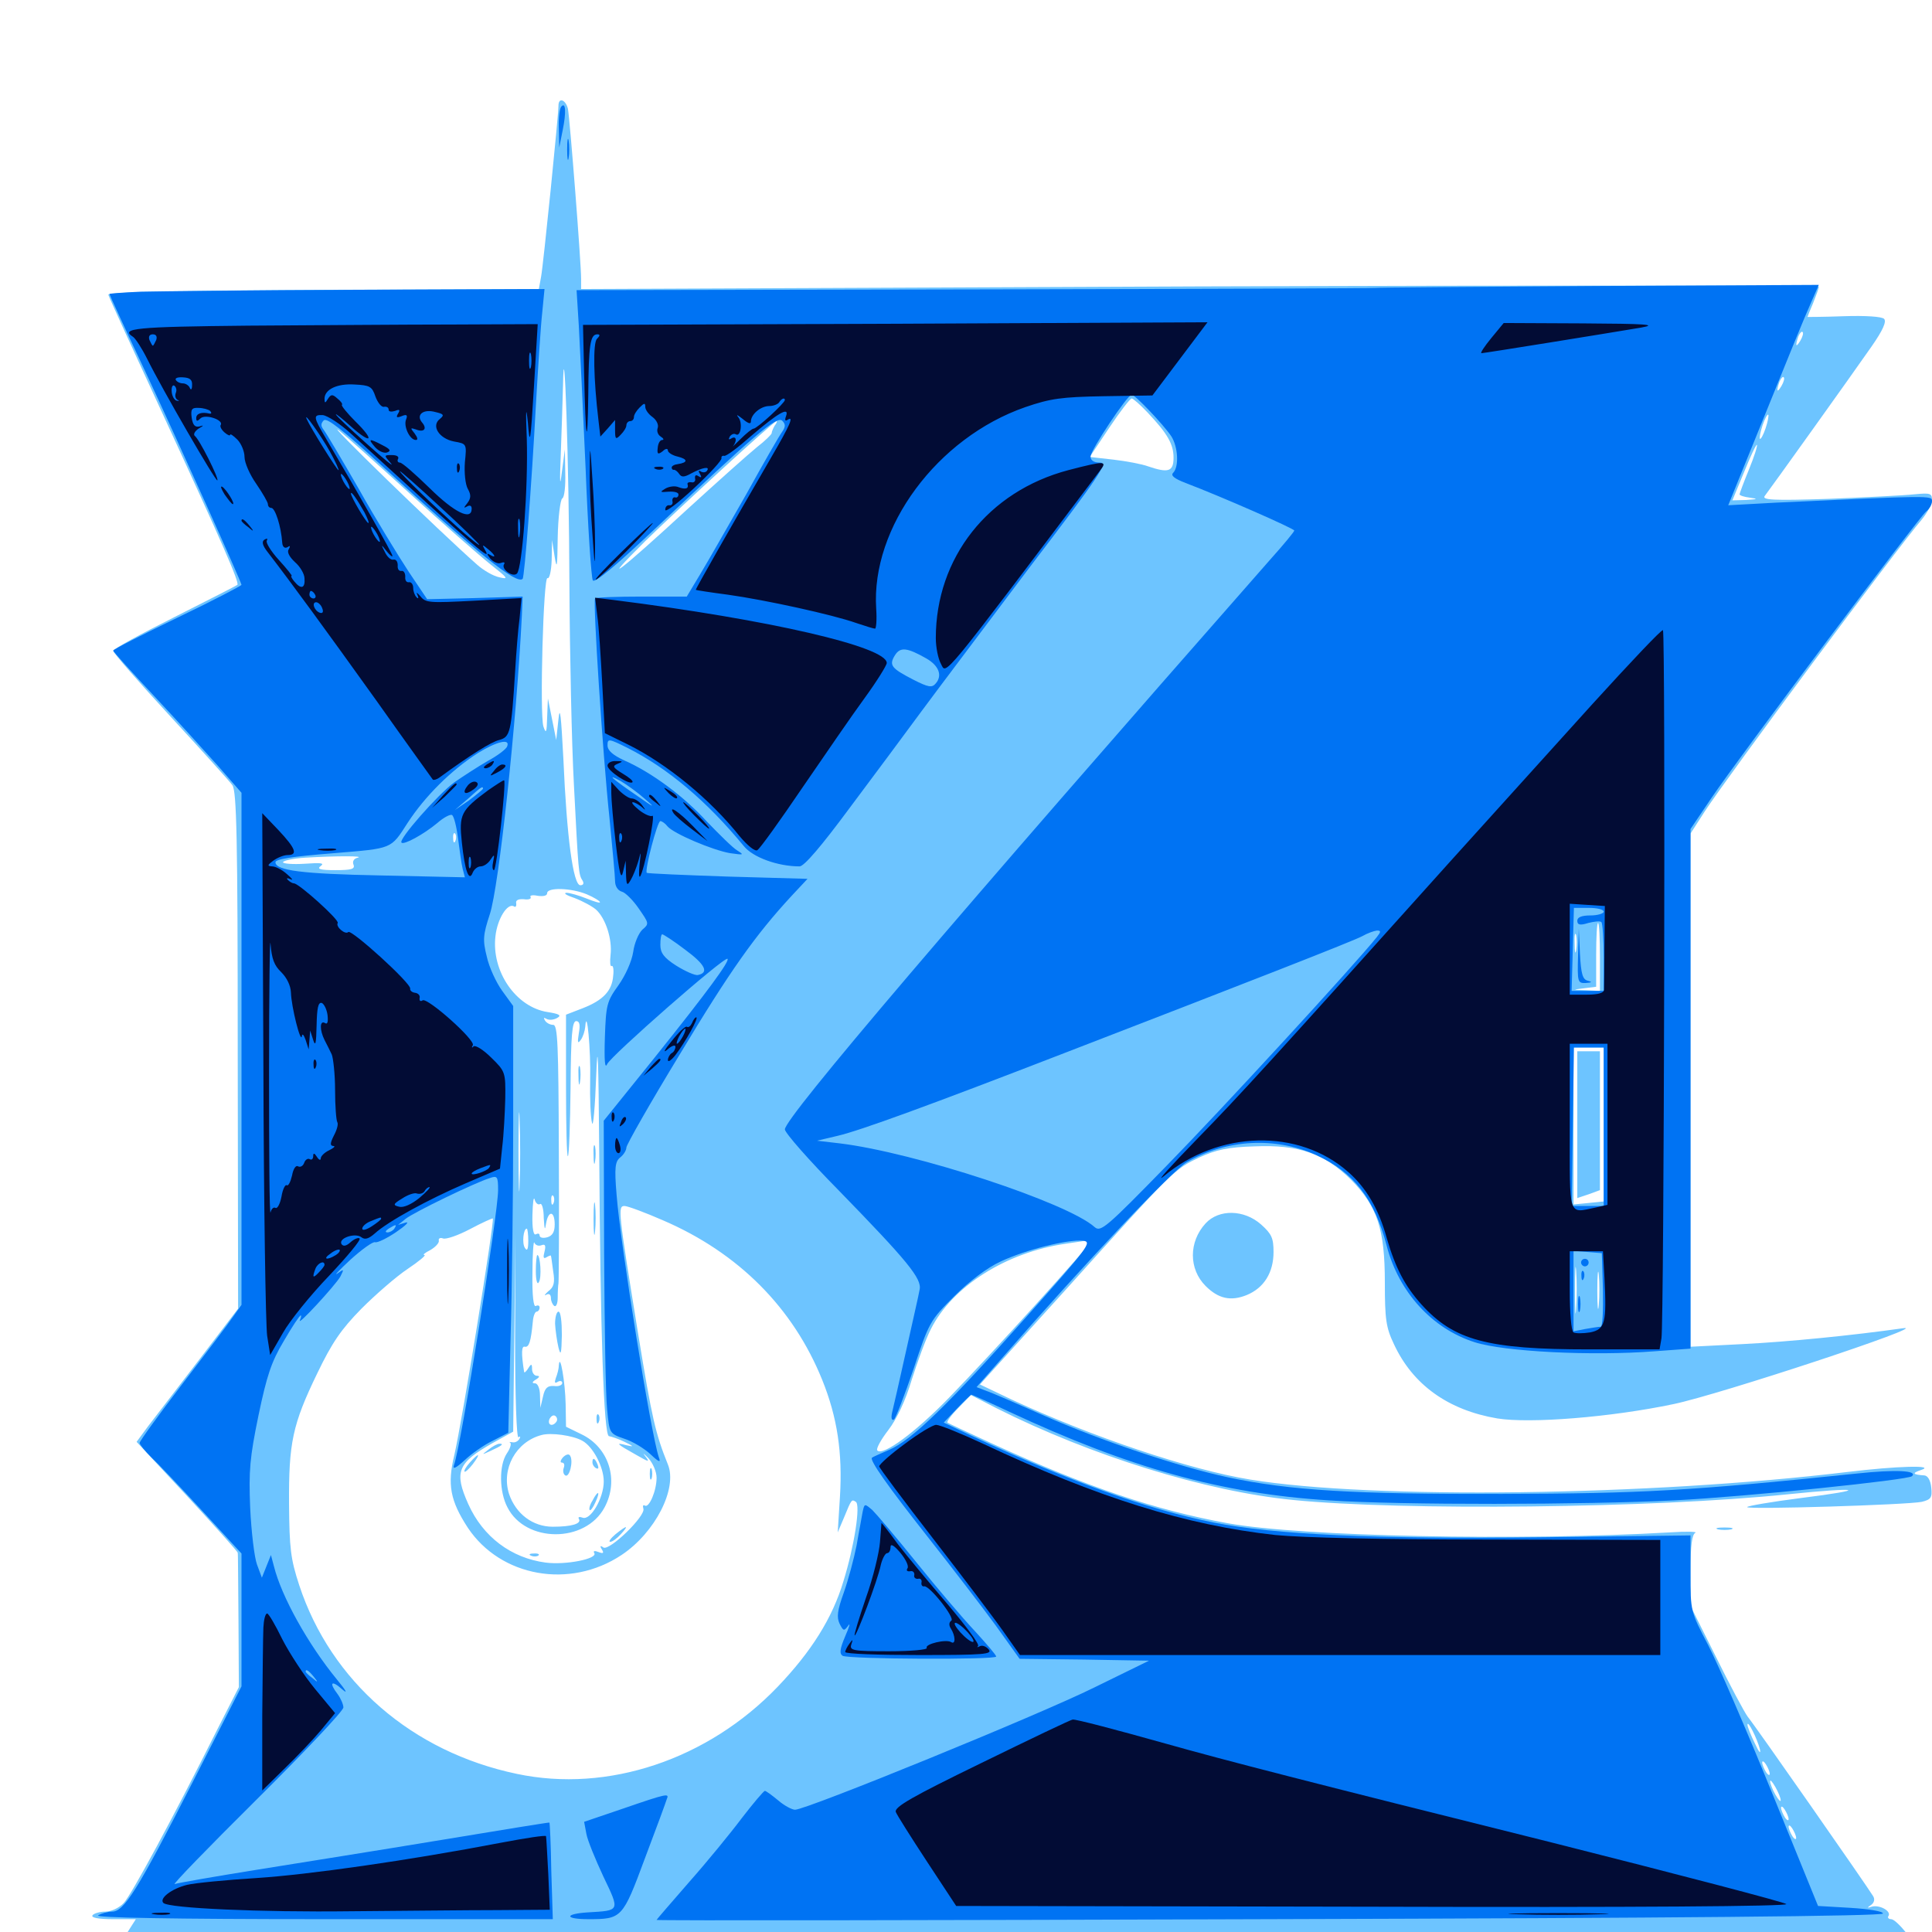 <svg xmlns="http://www.w3.org/2000/svg" viewBox="0 -1000 1000 1000">
	<path fill="#6dc4ff" d="M289.062 -945.312C289.062 -940.43 281.25 -863.086 280.078 -856.836L278.906 -850.391L167.188 -850C94.141 -849.609 55.859 -848.828 56.055 -847.461C56.25 -846.484 69.141 -818.359 84.57 -784.961C115.234 -718.555 124.023 -698.438 122.852 -697.266C122.461 -696.875 107.812 -689.453 90.43 -680.664C72.852 -671.875 58.594 -664.062 58.594 -663.086C58.594 -662.109 71.875 -646.875 88.086 -629.297C104.297 -611.719 118.75 -595.703 120.312 -593.555C122.461 -590.234 123.047 -566.797 123.047 -456.055L123.242 -322.656L103.125 -296.289C91.992 -281.836 80.273 -266.406 76.758 -261.914L70.703 -253.711L96.875 -225.586C111.328 -209.961 123.047 -196.875 123.047 -196.289C123.242 -195.703 123.242 -179.688 123.438 -160.938L123.633 -126.758L112.695 -105.273C89.844 -59.57 67.969 -19.141 64.062 -15.039C61.719 -12.5 57.617 -10.547 54.492 -10.547C51.562 -10.547 48.438 -9.57 47.852 -8.594C47.07 -7.422 50.977 -6.641 58.398 -6.641H70.312L64.453 2.539C61.133 7.617 58.594 12.695 58.594 14.062C58.594 16.992 136.133 18.945 224.023 18.359L286.914 17.773L287.891 23.438C288.477 26.562 289.062 31.445 289.062 34.57C289.062 37.695 290.039 40.234 291.016 40.234C292.188 40.234 292.969 36.914 292.969 32.812C292.969 28.906 293.555 23.828 294.141 21.68L295.117 17.578L640.82 17.383C902.734 16.992 987.305 16.406 989.453 14.648C991.016 13.477 992.188 11.328 992.188 9.961C992.188 6.445 981.836 -6.445 978.906 -6.641C977.539 -6.641 976.758 -7.422 977.539 -8.398C978.906 -10.938 972.656 -14.258 968.75 -13.086C966.406 -12.305 966.211 -12.5 968.555 -14.062C970.117 -15.234 970.508 -16.992 969.531 -18.555C966.211 -24.023 908.008 -107.422 904.688 -111.328C902.93 -113.672 895.508 -127.539 888.281 -142.188L875 -168.75V-187.109C875 -200 875.781 -205.859 877.539 -206.641C878.711 -207.227 872.852 -207.422 864.258 -206.836C786.914 -202.344 673.633 -204.688 635.742 -211.523C598.047 -218.359 562.695 -230.273 513.672 -252.734C501.367 -258.398 490.82 -263.281 490.43 -263.672C489.844 -264.062 492.383 -267.578 496.094 -271.289L502.539 -277.93L515.82 -271.094C564.844 -246.484 623.828 -228.125 669.141 -223.633C725.391 -217.969 855.664 -219.336 925.391 -226.562C963.672 -230.469 967.969 -229.102 932.031 -224.609C916.797 -222.656 904.297 -220.508 904.297 -219.922C904.297 -218.555 987.305 -221.094 994.727 -222.656C999.414 -223.828 1000.195 -224.805 999.609 -230.078C999.219 -233.789 997.852 -236.133 996.094 -236.328C990.039 -236.719 989.453 -237.5 994.141 -239.062C1002.734 -241.797 981.641 -241.211 956.055 -238.086C853.906 -225.781 710.352 -223.828 647.07 -234.18C615.82 -239.258 565.234 -256.25 523.633 -275.586L507.227 -283.398L551.953 -332.812C608.008 -395.117 607.812 -394.727 620.898 -400.977C629.492 -404.883 635.547 -406.25 649.414 -406.641C672.266 -407.617 685.547 -402.93 699.219 -389.453C712.891 -375.586 716.797 -363.867 716.797 -336.133C716.797 -317.188 717.383 -312.891 721.484 -304.297C731.25 -283.203 749.609 -270.117 775 -265.82C791.797 -263.086 833.789 -266.406 866.211 -273.242C889.844 -278.125 1000.391 -314.648 984.961 -312.5C958.789 -308.789 925.391 -305.469 901.953 -304.297L875 -302.93V-435.742V-568.555L882.422 -580.078C894.141 -598.047 981.641 -715.82 994.531 -730.859C997.461 -734.375 1000 -739.062 1000 -741.211C1000 -744.727 999.023 -744.922 990.82 -744.141C985.547 -743.555 965.625 -742.578 946.484 -741.797C917.383 -740.82 911.719 -741.211 913.477 -743.359C916.211 -746.875 958.008 -805.273 968.75 -820.703C974.609 -829.102 976.562 -833.594 975.195 -834.961C974.023 -836.133 965.625 -836.719 954.297 -836.328C943.945 -835.938 935.547 -835.938 935.547 -835.938C935.547 -836.133 936.914 -839.453 938.477 -843.164C940.039 -847.07 941.406 -850.781 941.406 -851.562C941.406 -852.344 797.266 -852.344 621.094 -851.758L300.781 -850.391V-855.664C300.781 -864.258 294.922 -938.867 293.945 -943.75C292.773 -948.438 289.062 -949.805 289.062 -945.312ZM931.836 -823.633C929.492 -819.727 929.102 -820.898 930.859 -825.977C931.641 -827.734 932.617 -828.711 933.008 -828.125C933.594 -827.734 933.008 -825.586 931.836 -823.633ZM294.727 -697.07C294.922 -661.719 295.898 -615.039 297.07 -593.555C299.414 -548.242 299.414 -547.461 301.562 -544.141C302.344 -542.773 301.953 -541.797 300.391 -541.797C296.68 -541.797 293.359 -566.602 291.602 -607.227C290.43 -629.492 289.844 -635.352 289.062 -627.734L287.891 -616.992L285.742 -627.734L283.594 -638.477L283.203 -628.711C283.008 -620.703 282.617 -619.922 281.25 -624.023C279.297 -630.664 281.25 -702.148 283.398 -700.781C284.375 -700.195 285.352 -704.492 285.547 -710.156L285.742 -720.508L287.109 -711.719C288.281 -704.688 288.477 -706.836 288.672 -721.875C288.867 -732.227 290.039 -741.406 291.016 -741.992C292.188 -742.578 292.773 -748.633 292.578 -755.273L292.383 -767.383L290.82 -755.664C289.844 -747.266 289.648 -749.805 290.234 -764.258C290.625 -775.391 291.211 -791.797 291.406 -800.391C291.992 -833.984 294.531 -760.938 294.727 -697.07ZM922.07 -800.195C919.727 -796.289 919.336 -797.461 921.094 -802.539C921.875 -804.297 922.852 -805.273 923.242 -804.688C923.828 -804.297 923.242 -802.148 922.07 -800.195ZM593.945 -786.523C604.297 -775.586 607.422 -770.117 607.422 -763.086C607.422 -755.859 604.688 -755.078 594.336 -758.594C591.211 -759.766 583.008 -761.328 576.172 -762.109L564.062 -763.477L574.219 -778.711C579.688 -786.914 584.961 -793.75 585.742 -793.75C586.523 -793.75 590.234 -790.43 593.945 -786.523ZM913.867 -778.32C912.695 -774.805 911.328 -772.461 910.938 -772.852C910.547 -773.242 911.133 -776.367 912.305 -779.883C913.477 -783.398 914.844 -785.742 915.234 -785.352C915.625 -784.961 915.039 -781.836 913.867 -778.32ZM400.977 -779.688C400.195 -778.32 399.414 -776.562 399.414 -775.781C399.414 -775.195 396.094 -771.875 391.797 -768.555C387.695 -765.234 371.484 -750.781 355.664 -736.328C320.703 -704.102 308.984 -695.117 333.984 -719.922C351.367 -736.914 400.586 -782.031 401.953 -782.031C402.344 -782.031 401.953 -780.859 400.977 -779.688ZM211.914 -744.727C229.102 -729.102 247.852 -712.695 253.711 -708.008C262.891 -700.781 263.477 -700 258.594 -701.172C255.469 -701.758 250.391 -704.688 247.07 -707.617C227.539 -724.805 165.43 -785.156 175.781 -776.953C178.516 -774.805 194.727 -760.352 211.914 -744.727ZM905.273 -757.031C902.539 -750.391 900.391 -744.531 900.391 -744.141C900.391 -743.555 902.734 -742.773 905.859 -742.383C910.156 -741.797 909.766 -741.602 903.906 -741.211L896.68 -741.016L902.734 -755.664C906.055 -763.867 908.984 -770.117 909.375 -769.727C909.766 -769.336 908.008 -763.672 905.273 -757.031ZM235.742 -564.844C235.156 -563.281 234.57 -563.867 234.57 -566.016C234.375 -568.164 234.961 -569.336 235.547 -568.555C236.133 -567.969 236.328 -566.211 235.742 -564.844ZM198.828 -558.008C200.586 -558.594 199.023 -558.984 195.312 -558.984C191.602 -558.984 190.039 -558.594 191.992 -558.008C193.75 -557.617 196.875 -557.617 198.828 -558.008ZM185.156 -556.055C183.203 -555.664 182.227 -554.102 183.008 -552.344C183.789 -550.195 181.836 -549.609 173.633 -549.609C165.625 -549.609 163.867 -550.195 166.016 -551.758C168.164 -553.32 166.016 -553.516 157.812 -552.93C151.562 -552.539 146.484 -552.93 146.484 -553.711C146.484 -554.492 151.562 -555.664 157.812 -556.055C174.414 -557.031 188.867 -557.031 185.156 -556.055ZM159.57 -550.391C160.352 -550.977 159.18 -551.562 157.031 -551.367C154.883 -551.367 154.297 -550.781 155.859 -550.195C157.227 -549.609 158.984 -549.805 159.57 -550.391ZM278.711 -542.578C279.492 -543.164 278.32 -543.75 276.172 -543.555C274.023 -543.555 273.438 -542.969 275 -542.383C276.367 -541.797 278.125 -541.992 278.711 -542.578ZM303.711 -537.109C307.422 -535.547 310.547 -533.594 310.547 -533.008C310.547 -532.422 307.422 -533.398 303.516 -534.961C299.609 -536.523 294.922 -537.891 293.164 -537.891C291.406 -537.695 293.359 -536.523 297.461 -535.156C301.562 -533.594 306.641 -530.859 308.594 -529.102C313.477 -524.609 316.992 -513.867 316.016 -505.664C315.625 -502.148 315.82 -499.414 316.602 -500C317.383 -500.391 317.773 -498.047 317.383 -494.922C316.797 -487.109 312.109 -482.227 301.562 -478.125L292.969 -474.805V-437.695C292.969 -417.188 293.359 -400.977 293.945 -401.562C294.531 -401.953 295.117 -417.969 295.312 -436.914C295.508 -463.867 296.094 -471.484 298.242 -471.484C300 -471.484 300.391 -469.531 299.609 -465.234C298.828 -460.352 299.023 -459.57 300.586 -461.719C301.758 -463.281 302.734 -466.406 302.93 -468.555C303.711 -479.297 305.859 -456.445 305.469 -441.211C305.273 -431.641 305.664 -421.484 306.445 -418.75C307.031 -416.016 308.008 -427.148 308.594 -443.164C309.375 -463.867 309.766 -452.539 310.156 -404.102C310.742 -310.547 312.5 -256.641 315.234 -256.641C316.406 -256.445 320.117 -255.273 323.242 -253.711C328.125 -251.367 328.32 -250.977 324.219 -251.953C318.359 -253.516 318.945 -252.734 329.102 -247.07C335.938 -243.164 336.523 -242.969 333.984 -246.289C332.422 -248.242 333.008 -247.852 335.547 -245.312C337.891 -242.773 339.844 -238.281 339.844 -235.156C339.844 -228.32 335.938 -219.336 333.789 -220.703C332.812 -221.289 332.617 -220.508 333.008 -219.141C334.375 -215.43 315.43 -197.07 312.305 -199.023C310.742 -200.195 310.352 -199.805 311.523 -198.047C312.695 -196.094 312.305 -195.703 309.766 -196.68C307.812 -197.461 306.836 -197.266 307.617 -196.094C309.375 -193.164 292.773 -189.844 282.422 -191.211C264.648 -193.555 250 -204.492 242.383 -221.484C234.961 -238.086 236.719 -242.773 255.078 -253.125L265.625 -258.984L266.211 -309.961L266.797 -361.133L266.602 -308.008C266.602 -276.953 267.383 -255.469 268.359 -256.055C269.336 -256.836 269.531 -256.25 268.75 -255.078C267.969 -253.906 266.406 -253.125 265.039 -253.516C263.672 -253.711 263.281 -253.711 264.062 -253.32C264.844 -252.734 264.062 -250.195 262.305 -247.656C258.203 -241.406 258.398 -227.734 262.695 -219.727C272.07 -201.367 302.93 -201.172 312.891 -219.727C320.508 -233.789 315.234 -250.781 300.977 -257.617L292.969 -261.523L292.773 -273.242C292.578 -284.375 289.844 -300.391 289.258 -293.359C289.258 -291.602 288.477 -288.672 287.695 -286.719C286.914 -284.375 287.109 -283.789 288.672 -284.766C290.039 -285.547 291.016 -285.156 291.016 -284.18C291.016 -283.008 289.062 -282.227 286.719 -282.617C283.398 -282.812 282.031 -281.641 281.055 -277.148L279.688 -271.289L279.492 -277.734C279.492 -281.25 278.32 -283.984 276.953 -283.984C275.195 -283.984 275.391 -284.766 277.344 -285.938C279.297 -287.109 279.492 -287.891 277.93 -287.891C276.562 -287.891 275.391 -289.453 275.391 -291.406C275.391 -294.141 275 -294.336 273.438 -291.797C272.461 -290.234 271.484 -289.258 271.289 -289.844C269.727 -299.609 269.922 -303.516 271.68 -302.93C273.828 -302.539 274.805 -305.664 275.781 -315.82C275.977 -318.75 276.953 -321.094 277.734 -321.094C278.516 -321.094 279.297 -322.07 279.297 -323.242C279.297 -324.219 278.516 -324.609 277.344 -324.023C276.172 -323.242 275.391 -329.297 275.586 -341.016C275.586 -350.977 276.172 -358.203 276.562 -356.836C277.148 -355.469 278.711 -354.883 280.273 -355.469C282.227 -356.25 282.617 -355.273 281.836 -352.148C281.055 -349.219 281.25 -348.242 282.812 -349.219C284.18 -350 285.156 -350.391 285.156 -350C285.352 -349.609 285.742 -346.094 286.328 -341.992C287.305 -336.133 286.719 -333.789 283.789 -331.641C281.836 -329.883 281.445 -329.102 282.812 -329.883C284.18 -330.664 285.156 -329.883 285.156 -328.125C285.156 -326.562 285.938 -324.805 286.914 -324.023C287.891 -323.438 288.672 -325.391 288.672 -328.32C288.672 -331.445 288.867 -334.766 289.062 -335.742C289.258 -336.914 289.453 -367.383 289.258 -403.711C289.062 -459.57 288.672 -469.531 286.328 -469.531C284.766 -469.531 282.812 -470.508 282.031 -471.875C281.25 -473.242 281.445 -473.438 282.812 -472.656C284.18 -471.875 286.523 -472.07 288.281 -473.047C290.82 -474.414 289.648 -475.195 283.398 -476.172C266.992 -478.711 254.297 -497.266 256.445 -515.43C257.422 -524.414 262.695 -532.812 266.016 -530.859C266.797 -530.273 267.383 -530.859 267.188 -532.422C266.797 -533.984 268.164 -534.766 271.094 -534.57C273.633 -534.18 275.195 -534.766 274.609 -535.742C274.023 -536.523 275.781 -536.914 278.32 -536.328C281.25 -535.938 283.203 -536.328 283.203 -537.695C283.203 -540.82 295.703 -540.43 303.711 -537.109ZM828.125 -504.688V-487.109L820.898 -487.5C813.672 -487.695 813.672 -487.695 819.922 -488.477L826.172 -489.258V-505.859C826.172 -514.844 826.562 -522.266 827.148 -522.266C827.734 -522.266 828.125 -514.453 828.125 -504.688ZM815.82 -508.203C815.43 -505.664 815.039 -507.227 815.039 -511.523C814.844 -515.82 815.234 -517.773 815.82 -516.016C816.211 -514.062 816.211 -510.547 815.82 -508.203ZM830.078 -417.969V-378.125L822.266 -377.344L814.453 -376.562V-417.188V-457.812H822.266H830.078ZM268.945 -386.914C268.75 -378.125 268.359 -385.938 268.359 -404.102C268.359 -422.461 268.75 -429.492 268.945 -420.117C269.336 -410.742 269.336 -395.703 268.945 -386.914ZM279.492 -376.758C280.469 -377.539 281.445 -374.219 281.445 -369.531C281.836 -363.672 282.031 -362.695 282.617 -366.602C283.789 -373.633 287.109 -373.438 287.109 -366.211C287.109 -362.305 285.938 -360.352 283.203 -359.57C281.055 -358.984 279.297 -359.375 279.297 -360.547C279.297 -361.523 278.516 -361.719 277.344 -361.133C276.172 -360.352 275.391 -364.062 275.586 -371.289C275.781 -377.539 276.172 -381.055 276.758 -379.102C277.148 -377.344 278.516 -376.172 279.492 -376.758ZM286.523 -377.344C285.938 -375.781 285.352 -376.367 285.352 -378.516C285.156 -380.664 285.742 -381.836 286.328 -381.055C286.914 -380.469 287.109 -378.711 286.523 -377.344ZM343.164 -368.359C382.227 -351.562 410.547 -323.047 425.586 -285.742C433.398 -266.406 436.133 -248.047 434.766 -225.391L433.594 -206.836L436.914 -214.648C440.82 -224.219 440.82 -224.023 442.969 -222.656C445.508 -221.094 442.188 -199.609 436.523 -181.445C430.859 -162.5 419.922 -145.117 402.539 -126.953C366.406 -89.258 314.648 -71.875 267.578 -81.836C213.281 -93.164 171.289 -129.688 154.883 -179.492C150.391 -193.164 149.805 -198.633 149.609 -221.484C149.414 -253.125 151.367 -262.695 164.258 -289.258C171.875 -305.078 176.562 -311.914 187.109 -322.656C194.336 -329.883 205.078 -339.258 210.938 -343.164C216.797 -347.07 220.703 -350.391 219.727 -350.391C218.555 -350.391 219.922 -351.562 222.656 -352.93C225.391 -354.492 227.344 -356.641 227.148 -357.812C226.758 -358.984 227.93 -359.57 229.297 -358.984C230.859 -358.398 237.109 -360.547 243.359 -363.867C249.609 -367.188 254.883 -369.531 255.078 -369.336C256.055 -368.164 239.062 -263.477 235.156 -246.875C231.445 -231.641 233.008 -223.242 242.188 -209.18C259.18 -183.789 294.922 -177.344 321.68 -195.117C339.062 -206.641 350.781 -229.492 345.703 -241.992C339.258 -258.008 337.5 -265.625 330.273 -309.766C319.922 -373.438 319.727 -375.781 323.242 -375.781C324.805 -375.781 333.789 -372.461 343.164 -368.359ZM273.438 -357.812C273.438 -353.32 272.852 -352.148 271.68 -354.102C270.117 -356.445 270.898 -364.062 272.656 -364.062C273.047 -364.062 273.438 -361.133 273.438 -357.812ZM564.453 -357.227C564.453 -355.664 513.477 -299.414 491.406 -276.758C473.633 -258.398 457.031 -246.289 454.102 -249.219C453.32 -250 455.859 -254.688 459.766 -259.766C464.258 -265.625 468.75 -275.195 471.875 -285.742C474.805 -294.922 479.102 -306.836 481.836 -312.109C492.969 -334.18 520.703 -351.758 551.562 -356.25C557.031 -357.031 562.109 -357.812 563.086 -358.008C563.867 -358.008 564.453 -357.812 564.453 -357.227ZM815.82 -322.656C815.43 -316.992 815.234 -321.094 815.234 -331.836C815.234 -342.578 815.43 -347.266 815.82 -342.188C816.211 -337.109 816.211 -328.32 815.82 -322.656ZM827.539 -324.609C827.148 -319.922 826.758 -323.242 826.758 -331.836C826.758 -340.43 827.148 -344.141 827.539 -340.234C827.93 -336.133 827.93 -329.102 827.539 -324.609ZM288.086 -264.258C286.133 -261.328 283.203 -262.305 284.375 -265.43C285.156 -266.992 286.328 -267.773 287.305 -267.188C288.281 -266.602 288.672 -265.234 288.086 -264.258ZM301.367 -254.297C306.836 -251.367 312.5 -240.82 312.5 -233.203C312.5 -224.609 305.664 -212.891 301.562 -214.453C300 -215.039 299.023 -214.844 299.609 -213.867C301.172 -211.328 295.898 -209.766 286.133 -209.766C275.781 -209.766 266.992 -216.406 263.477 -226.758C259.375 -239.648 266.992 -253.711 280.273 -257.227C285.156 -258.594 296.484 -257.031 301.367 -254.297ZM987.891 -231.836C989.648 -232.422 988.086 -232.812 984.375 -232.812C980.664 -232.812 979.102 -232.422 981.055 -231.836C982.812 -231.445 985.938 -231.445 987.891 -231.836ZM971.289 -229.883C972.461 -230.469 971.094 -230.859 967.773 -230.859C964.648 -230.859 963.477 -230.469 965.43 -229.883C967.188 -229.492 969.922 -229.492 971.289 -229.883ZM910.938 -94.531C911.523 -91.797 910.352 -93.164 908.398 -97.461C906.25 -101.758 904.492 -106.25 904.492 -107.227C904.492 -110.156 909.57 -100 910.938 -94.531ZM916.016 -81.836C916.016 -80.859 915.039 -81.25 914.062 -82.812C913.086 -84.375 912.109 -86.719 912.109 -87.695C912.109 -88.867 913.086 -88.281 914.062 -86.719C915.039 -85.156 916.016 -83.008 916.016 -81.836ZM921.68 -68.164C921.68 -67.188 920.508 -68.359 918.945 -71.094C917.383 -73.828 916.211 -76.953 916.211 -77.93C916.211 -79.102 917.383 -77.734 918.945 -75C920.508 -72.266 921.68 -69.336 921.68 -68.164ZM925.781 -58.398C925.781 -57.422 924.805 -57.812 923.828 -59.375C922.852 -60.938 921.875 -63.281 921.875 -64.258C921.875 -65.43 922.852 -64.844 923.828 -63.281C924.805 -61.719 925.781 -59.57 925.781 -58.398ZM929.688 -48.633C929.688 -47.656 928.711 -48.047 927.734 -49.609C926.758 -51.172 925.781 -53.516 925.781 -54.492C925.781 -55.664 926.758 -55.078 927.734 -53.516C928.711 -51.953 929.688 -49.805 929.688 -48.633ZM952.344 -12.891L959.961 -13.477L950.781 -14.453C945.703 -15.039 942.383 -14.648 943.164 -13.867C944.141 -12.891 948.242 -12.5 952.344 -12.891ZM343.75 -3.906C343.75 -5.469 340.039 -4.688 338.867 -2.734C338.281 -1.562 339.062 -1.367 340.625 -1.953C342.383 -2.539 343.75 -3.516 343.75 -3.906ZM299.414 -443.164C299.414 -438.867 299.805 -437.305 300.195 -439.844C300.586 -442.188 300.586 -445.703 300.195 -447.656C299.609 -449.414 299.219 -447.461 299.414 -443.164ZM307.227 -402.148C307.227 -397.852 307.617 -396.289 308.008 -398.828C308.398 -401.172 308.398 -404.688 308.008 -406.641C307.422 -408.398 307.031 -406.445 307.227 -402.148ZM307.227 -368.945C307.227 -361.523 307.617 -358.594 308.008 -362.695C308.398 -366.602 308.398 -372.852 308.008 -376.367C307.617 -379.688 307.227 -376.562 307.227 -368.945ZM277.344 -342.188C277.344 -337.109 278.125 -334.766 278.906 -336.328C280.469 -338.672 279.688 -350.391 278.125 -350.391C277.734 -350.391 277.344 -346.68 277.344 -342.188ZM287.305 -314.844C287.5 -311.328 288.281 -305.859 289.062 -302.539C290.234 -297.852 290.625 -299.219 290.82 -308.984C290.82 -315.82 290.234 -321.094 289.062 -321.094C288.086 -321.094 287.305 -318.164 287.305 -314.844ZM308.789 -265.234C308.789 -263.086 309.375 -262.5 309.961 -264.062C310.547 -265.43 310.352 -267.188 309.766 -267.773C309.18 -268.555 308.594 -267.383 308.789 -265.234ZM252.734 -249.609C249.219 -246.875 249.219 -246.875 253.906 -249.023C259.961 -251.758 260.938 -252.734 258.594 -252.734C257.422 -252.734 254.883 -251.367 252.734 -249.609ZM243.164 -242.969C241.211 -240.82 240.039 -238.672 240.43 -238.281C240.82 -237.891 242.773 -239.648 244.727 -242.188C249.023 -247.852 248.047 -248.438 243.164 -242.969ZM336.328 -237.109C336.328 -234.375 336.719 -233.398 337.305 -234.766C337.695 -235.938 337.695 -238.281 337.305 -239.648C336.719 -240.82 336.328 -239.844 336.328 -237.109ZM318.555 -205.859C316.016 -203.711 314.844 -201.953 315.82 -201.953C316.992 -201.953 319.336 -203.711 321.289 -205.859C325.781 -210.742 324.609 -210.742 318.555 -205.859ZM275 -194.727C273.438 -195.312 274.023 -195.898 276.172 -195.898C278.32 -196.094 279.492 -195.508 278.711 -194.922C278.125 -194.336 276.367 -194.141 275 -194.727ZM816.406 -417.969V-379.883L822.266 -381.836L828.125 -383.984V-419.922V-455.859H822.266H816.406ZM291.406 -245.703C290.039 -244.141 289.844 -242.969 290.82 -242.969C291.992 -242.969 292.383 -241.797 291.797 -240.234C291.211 -238.672 291.602 -236.914 292.578 -236.328C294.727 -234.961 296.875 -243.75 295.117 -246.484C294.531 -247.656 292.969 -247.266 291.406 -245.703ZM306.641 -243.164C306.641 -241.992 307.422 -240.625 308.594 -240.039C309.766 -239.453 309.961 -240.234 309.375 -241.797C308.008 -245.312 306.641 -245.898 306.641 -243.164ZM306.641 -223.242C305.273 -221.094 304.688 -218.75 305.273 -218.359C305.664 -217.969 307.031 -219.727 308.203 -222.461C310.938 -228.32 309.57 -228.906 306.641 -223.242ZM624.023 -366.797C615.234 -357.227 615.234 -343.164 624.023 -334.375C630.664 -327.734 637.109 -326.367 645.312 -329.688C654.297 -333.398 659.18 -341.406 659.18 -351.953C659.18 -359.18 658.203 -361.328 652.734 -366.211C643.945 -374.023 630.859 -374.219 624.023 -366.797ZM889.258 -208.398C887.305 -208.984 888.867 -209.375 892.578 -209.375C896.289 -209.375 897.852 -208.984 896.094 -208.398C894.141 -208.008 891.016 -208.008 889.258 -208.398Z"/>
	<path fill="#0073f3" d="M290.625 -944.922C289.648 -944.141 289.062 -939.062 289.258 -933.594L289.453 -923.633L291.211 -932.422C293.164 -941.992 292.773 -947.266 290.625 -944.922ZM293.555 -922.656C293.555 -917.773 293.945 -915.82 294.336 -918.359C294.727 -920.703 294.727 -924.609 294.336 -927.148C293.945 -929.492 293.555 -927.539 293.555 -922.656ZM712.109 -850.977C711.914 -850.781 618.75 -850.391 505.078 -850.195L298.438 -849.805L299.609 -831.055C300.195 -820.703 301.758 -787.5 303.125 -757.227C304.297 -726.953 306.055 -700.977 306.836 -699.609C307.812 -698.047 318.359 -706.836 338.281 -725.586C390.43 -774.805 402.148 -784.961 404.883 -782.227C406.641 -780.469 406.641 -779.102 404.883 -776.562C403.516 -774.805 395.117 -760.156 386.133 -743.945C376.953 -727.93 366.406 -709.375 362.5 -702.93L355.469 -691.211H332.227C319.336 -691.211 308.594 -690.82 308.008 -690.234C306.836 -688.867 311.914 -610.156 315.43 -576.953C316.992 -561.133 318.359 -546.289 318.359 -543.945C318.359 -541.406 319.727 -539.062 321.875 -538.477C323.633 -538.086 327.734 -533.984 330.664 -529.688C335.938 -522.07 336.133 -521.875 332.422 -518.75C330.469 -516.797 328.32 -511.719 327.734 -507.227C326.953 -502.344 323.828 -495.312 320.117 -490.039C314.062 -481.641 313.672 -479.883 313.086 -463.086C312.695 -450.977 313.086 -446.484 314.258 -449.219C316.211 -453.516 375.195 -505.273 376.562 -503.711C377.734 -502.539 366.797 -487.5 338.477 -452.148L312.5 -419.922L312.695 -351.562C312.891 -313.867 313.477 -277.344 314.258 -270.508C315.43 -258.008 315.43 -258.008 323.242 -255.273C327.539 -253.906 333.594 -250.195 336.719 -247.266C341.016 -243.164 342.188 -242.773 341.016 -245.703C337.109 -256.836 321.094 -355.859 319.141 -381.641C317.969 -395.703 318.359 -398.828 321.094 -400.977C322.852 -402.344 324.219 -404.688 324.219 -406.055C324.219 -407.422 336.523 -429.102 351.758 -454.102C377.93 -497.656 391.016 -516.016 409.57 -536.133L417.969 -545.117L376.562 -546.289C353.906 -547.07 334.961 -547.852 334.766 -548.242C333.594 -549.414 340.234 -575 341.797 -575C342.578 -575 344.336 -573.828 345.508 -572.266C348.633 -568.555 368.75 -559.961 377.93 -558.398C384.961 -557.422 385.352 -557.422 381.641 -559.766C379.297 -561.133 372.461 -567.969 366.016 -574.609C353.906 -587.891 337.305 -600.195 323.047 -606.445C317.188 -609.18 314.453 -611.523 314.453 -614.258C314.453 -617.773 315.039 -617.773 324.805 -612.891C345.703 -602.344 365.82 -585.352 384.961 -562.109C389.648 -556.25 402.539 -551.562 413.867 -551.562C416.211 -551.562 425.195 -562.109 439.648 -581.641C451.953 -598.047 468.75 -620.703 476.953 -631.836C485.156 -642.969 510.547 -676.562 533.008 -706.445C569.531 -754.297 573.633 -760.547 569.336 -760.547C566.211 -760.547 564.453 -761.719 564.453 -763.672C564.453 -766.992 583.594 -795.703 585.742 -795.703C587.5 -795.703 602.148 -780.273 606.25 -774.219C609.766 -768.75 610.352 -758.398 607.227 -755.273C605.859 -753.906 607.617 -752.344 613.672 -750C632.227 -742.969 669.922 -726.367 669.922 -725.391C669.922 -724.805 664.453 -718.164 657.617 -710.547C494.336 -524.805 406.25 -421.484 406.25 -415.43C406.25 -413.672 418.75 -399.414 434.18 -383.789C469.727 -347.266 477.344 -338.086 475.977 -332.422C475.586 -329.883 472.266 -315.625 468.945 -300.586C465.625 -285.547 462.305 -271.094 461.719 -268.75C461.133 -266.016 461.523 -264.648 462.695 -265.234C463.672 -266.016 468.164 -277.734 472.852 -291.406C480.859 -315.625 481.445 -316.602 493.945 -329.102C501.758 -336.914 511.133 -343.945 517.969 -347.07C530.859 -353.125 552.734 -358.594 560.547 -357.812C565.43 -357.227 563.672 -354.883 531.055 -318.164C490.82 -273.047 472.07 -254.688 460.352 -249.609C455.859 -247.656 451.758 -245.898 451.367 -245.508C449.805 -244.531 459.375 -230.859 480.664 -203.906C492.969 -188.281 508.594 -167.969 515.43 -158.594L527.734 -141.406L561.133 -141.016L594.727 -140.43L566.406 -126.562C538.086 -112.5 417.383 -63.281 411.523 -63.281C409.961 -63.281 405.859 -65.43 402.734 -68.164C399.414 -70.898 396.484 -73.047 395.898 -73.047C395.312 -73.047 389.844 -66.602 383.984 -58.984C378.125 -51.172 365.82 -36.133 356.641 -25.781C347.461 -15.234 339.844 -6.445 339.844 -6.25C339.844 -5.859 482.617 -6.055 657.227 -6.641C866.797 -7.227 974.609 -8.203 974.609 -9.57C974.609 -10.742 967.188 -11.914 957.812 -12.5L941.016 -13.477L917.188 -72.07C904.102 -104.297 889.258 -138.672 884.18 -148.438C875 -166.016 875 -166.016 875 -185.547V-205.273L797.461 -204.297C711.133 -203.32 659.961 -205.664 628.32 -211.914C593.75 -218.75 551.758 -233.984 502.539 -257.031L488.477 -263.672L495.312 -270.898C499.023 -274.805 502.539 -278.125 502.734 -278.125C503.125 -278.125 511.914 -274.219 522.266 -269.336C584.57 -240.234 632.031 -226.953 687.5 -223.438C725 -220.898 819.727 -221.094 867.188 -223.438C904.688 -225.391 987.695 -233.984 989.648 -235.938C992.773 -238.867 981.25 -239.453 961.133 -237.305C875 -228.32 850 -226.953 777.344 -226.758C700.195 -226.562 667.969 -228.516 635.547 -235.352C609.961 -240.82 569.336 -254.492 540.625 -267.188C526.953 -273.242 513.477 -279.102 510.547 -280.078L505.469 -282.031L517.969 -296.289C562.891 -347.656 606.641 -393.945 614.258 -398.438C634.766 -410.352 660.156 -411.719 681.25 -402.148C700.586 -393.359 711.523 -379.297 717.773 -355.078C724.023 -331.25 741.211 -312.305 763.281 -305.273C778.32 -300.391 824.023 -298.047 856.445 -300.586L875 -301.953V-436.523V-570.898L885.938 -587.109C900.195 -608.203 992.969 -731.836 996.875 -735.156C998.633 -736.523 1000 -738.867 1000 -740.625C1000 -743.555 999.805 -743.555 919.531 -739.844L894.531 -738.477L913.867 -786.133C924.414 -812.305 934.961 -838.086 937.305 -843.164L941.406 -852.539L826.953 -851.953C764.062 -851.562 712.305 -851.172 712.109 -850.977ZM479.492 -659.18C485.938 -655.469 487.891 -650.391 484.375 -646.289C482.422 -643.945 480.664 -644.141 472.656 -648.242C461.328 -654.102 459.961 -655.664 463.281 -660.938C466.016 -665.234 469.531 -664.844 479.492 -659.18ZM333.984 -586.328C339.453 -581.641 338.672 -581.836 330.078 -587.891C317.188 -596.68 313.086 -600.195 321.289 -595.703C324.609 -593.75 330.273 -589.648 333.984 -586.328ZM830.078 -528.125C830.078 -527.148 826.953 -526.172 823.242 -526.172C818.555 -526.172 816.406 -525.195 816.406 -523.438C816.406 -521.289 817.773 -520.898 822.07 -522.266C825.195 -523.047 828.32 -523.438 828.906 -522.656C829.492 -522.07 830.078 -513.867 830.078 -504.297V-487.109H821.875H813.477L814.062 -508.594L814.648 -530.078H822.461C826.562 -530.078 830.078 -529.297 830.078 -528.125ZM712.695 -515.039C701.562 -500.977 631.641 -425 603.906 -396.68C572.656 -364.648 569.727 -362.109 566.602 -364.844C552.539 -377.539 473.438 -403.516 434.57 -408.203L422.852 -409.57L433.594 -412.109C445.312 -414.844 481.641 -428.125 550.781 -454.883C646.875 -491.992 700.391 -512.891 705.078 -515.43C707.812 -516.992 711.133 -518.164 712.695 -518.359C714.844 -518.359 714.844 -517.773 712.695 -515.039ZM354.688 -508.398C365.039 -500.781 367.188 -496.484 361.133 -495.312C359.57 -495.117 354.688 -497.266 350 -500.195C343.555 -504.297 341.797 -506.836 341.797 -510.938C341.797 -514.062 342.188 -516.406 342.773 -516.406C343.359 -516.406 348.828 -512.891 354.688 -508.398ZM830.078 -416.797V-375.781H821.875H813.477L814.062 -416.797L814.648 -457.812H822.266H830.078ZM829.688 -332.422C829.883 -321.68 829.492 -313.281 828.516 -313.281C827.539 -313.281 823.828 -312.695 820.508 -312.109L814.453 -310.938V-331.641V-352.539L821.875 -351.953L829.102 -351.367ZM816.797 -505.273C816.406 -491.602 816.602 -491.016 820.898 -491.211C824.023 -491.406 824.219 -491.797 821.875 -492.383C819.141 -492.969 818.359 -495.898 817.773 -506.25L817.188 -519.336ZM818.359 -346.484C818.359 -345.508 819.336 -344.531 820.312 -344.531C821.484 -344.531 822.266 -345.508 822.266 -346.484C822.266 -347.656 821.484 -348.438 820.312 -348.438C819.336 -348.438 818.359 -347.656 818.359 -346.484ZM818.555 -339.453C818.555 -337.305 819.141 -336.719 819.727 -338.281C820.312 -339.648 820.117 -341.406 819.531 -341.992C818.945 -342.773 818.359 -341.602 818.555 -339.453ZM816.797 -325C816.797 -321.289 817.188 -319.727 817.773 -321.68C818.164 -323.438 818.164 -326.562 817.773 -328.516C817.188 -330.273 816.797 -328.711 816.797 -325ZM72.852 -849.023C63.867 -848.633 56.641 -848.047 56.641 -847.852C56.641 -847.461 64.648 -830.078 74.414 -809.375C93.164 -769.336 125 -698.633 125 -697.266C125 -696.875 110.156 -689.062 91.797 -680.273C73.633 -671.484 58.594 -663.867 58.594 -663.281C58.594 -662.695 67.969 -652.344 79.688 -639.844C91.211 -627.539 106.055 -611.133 112.891 -603.516L125 -589.648V-457.227V-324.609L120.703 -318.555C118.359 -315.039 106.445 -299.414 94.336 -283.594C82.227 -267.773 72.266 -254.102 72.266 -253.125C72.266 -252.344 75 -249.023 78.32 -245.703C81.641 -242.578 93.555 -230.078 104.688 -217.969L125 -195.898V-161.523V-127.148L99.805 -77.734C71.094 -21.484 64.258 -10.547 58.008 -10.547C55.664 -10.547 52.344 -9.57 50.781 -8.594C48.828 -7.422 89.258 -6.641 166.992 -6.641H286.133L285.352 -31.445C285.156 -45.312 284.57 -56.641 284.375 -56.641C284.375 -56.836 259.18 -52.734 228.516 -47.656C197.852 -42.578 154.883 -35.742 133.008 -32.227C111.133 -28.711 91.992 -25.391 90.43 -24.805C88.867 -24.219 107.812 -43.75 132.617 -68.359C157.422 -92.969 177.734 -114.453 177.734 -116.211C177.734 -117.773 176.367 -120.898 174.805 -123.047C170.117 -129.102 171.484 -130.664 177.148 -125.586C180.273 -122.852 179.102 -125 174.414 -130.664C159.375 -149.023 145.703 -173.633 141.797 -189.258L140.234 -195.117L137.891 -189.258L135.547 -183.398L133.008 -190.234C131.641 -193.945 130.078 -207.227 129.492 -219.531C128.711 -238.867 129.297 -245.508 133.789 -267.383C138.086 -287.891 140.43 -295.117 146.875 -305.859C151.172 -313.281 155.078 -319.141 155.664 -319.141C156.055 -319.141 155.859 -317.969 155.273 -316.797C153.125 -312.5 173.633 -334.766 176.172 -339.258C178.125 -343.164 178.125 -343.359 174.609 -340.82C172.656 -339.453 175.586 -342.578 181.445 -348.047C187.305 -353.32 192.969 -357.422 194.141 -357.031C195.312 -356.641 200.195 -358.984 205.078 -362.305C209.961 -365.625 212.109 -367.773 209.961 -367.188L206.055 -366.016L209.961 -369.141C214.062 -372.461 245.898 -387.891 253.516 -390.234C257.422 -391.602 257.812 -391.016 257.812 -383.984C257.812 -371.875 238.672 -251.562 234.961 -241.602C234.18 -239.258 235.938 -240.039 240.43 -244.141C244.141 -247.656 250.586 -252.148 255.078 -254.297L263.086 -258.398L264.258 -306.836C265.039 -333.398 265.625 -383.203 265.625 -417.383V-479.297L259.961 -487.109C256.836 -491.406 253.125 -499.414 251.953 -504.883C249.805 -513.477 250 -516.016 253.516 -526.758C258.203 -540.82 267.383 -626.172 270.117 -681.445L270.508 -691.211L245.703 -690.43L221.094 -689.844L211.523 -704.102C206.25 -712.109 194.531 -731.25 185.742 -746.875C176.758 -762.5 168.555 -776.367 167.383 -777.734C166.016 -779.492 166.016 -780.859 167.578 -782.422C169.141 -783.984 177.344 -777.539 198.242 -758.398C247.07 -713.672 267.383 -697.266 270.508 -700.391C271.484 -701.367 275.195 -749.219 277.344 -789.844C278.516 -809.766 279.883 -831.445 280.664 -838.281L281.836 -850.391L185.352 -850C132.227 -849.805 81.641 -849.219 72.852 -849.023ZM262.5 -613.672C262.109 -612.305 257.422 -608.789 252.344 -606.055C247.266 -603.125 239.453 -598.047 234.961 -594.922C226.562 -588.672 206.055 -565.43 207.812 -563.867C208.984 -562.5 219.336 -568.164 226.367 -574.023C229.688 -576.953 233.203 -578.711 233.984 -578.125C234.961 -577.539 236.328 -572.07 237.109 -565.82C237.891 -559.766 238.867 -552.734 239.453 -550.391L240.625 -545.898L196.875 -546.875C156.445 -547.656 142.578 -549.414 142.578 -553.711C142.578 -555.273 150.586 -556.641 172.852 -558.398C203.32 -560.938 202.148 -560.352 210.938 -574.023C220.117 -588.086 233.594 -601.367 247.266 -610.156C257.031 -616.211 264.258 -617.969 262.5 -613.672ZM250 -591.797C250 -591.406 246.68 -588.672 242.773 -585.742L235.352 -580.664L242.188 -586.523C248.828 -592.578 250 -593.359 250 -591.797ZM204.102 -364.062C203.516 -363.086 201.758 -362.109 200.586 -362.109C199.219 -362.109 199.414 -362.891 201.172 -364.062C204.883 -366.406 205.664 -366.406 204.102 -364.062ZM162.305 -132.227C164.844 -129.102 164.648 -128.906 161.719 -131.445C159.766 -132.812 158.203 -134.375 158.203 -134.766C158.203 -136.328 159.766 -135.352 162.305 -132.227ZM446.484 -217.383C446.094 -214.844 444.531 -207.031 443.359 -200C441.992 -193.164 439.062 -182.227 436.719 -175.586C433.398 -166.406 433.008 -162.891 434.57 -159.57C436.523 -155.664 436.914 -155.664 439.062 -158.594C440.234 -160.352 439.648 -158.008 437.5 -153.125C434.766 -146.68 434.375 -144.141 436.133 -142.969C438.867 -141.211 515.625 -140.82 515.625 -142.578C515.625 -143.359 510.547 -149.219 504.492 -155.859C498.242 -162.5 484.766 -178.32 474.414 -191.211C464.062 -204.102 453.711 -216.211 451.562 -218.359C447.461 -221.875 447.461 -221.875 446.484 -217.383ZM322.461 -63.867L302.344 -57.031L303.516 -50.781C304.102 -47.461 308.203 -37.5 312.305 -28.711C320.898 -10.742 321.094 -11.133 304.297 -10.156C291.992 -9.375 292.188 -6.641 304.492 -6.641C321.875 -6.641 322.266 -7.031 333.789 -38.086C339.648 -53.516 344.727 -67.383 345.117 -68.75C346.484 -71.875 345.703 -71.875 322.461 -63.867Z"/>
	<path fill="#020c35" d="M128.516 -831.445C70.117 -830.859 61.914 -830.078 68.945 -825.586C70.117 -824.805 73.438 -819.727 76.172 -814.258C83.984 -798.438 111.719 -750.586 112.5 -751.367C113.477 -752.148 103.125 -772.852 100.781 -774.414C100 -775.195 100.781 -776.758 102.734 -778.125C105.469 -779.688 105.664 -780.078 103.32 -779.297C100.977 -778.711 99.805 -779.883 99.219 -783.789C98.633 -788.086 99.219 -789.062 102.734 -788.867C105.078 -788.867 107.812 -788.086 108.789 -787.305C109.57 -786.328 109.57 -785.742 108.398 -785.938C104.297 -786.914 101.562 -785.938 101.562 -783.594C101.562 -781.836 102.148 -781.836 103.711 -783.398C106.25 -785.938 115.82 -782.617 114.258 -780.078C113.672 -779.297 114.648 -777.539 116.211 -776.172C117.773 -774.805 119.141 -774.219 119.141 -775C119.141 -775.586 120.703 -774.609 122.852 -772.461C124.805 -770.508 126.562 -766.406 126.562 -763.477C126.562 -760.547 129.297 -754.297 132.617 -749.609C135.938 -744.727 138.672 -740.039 138.672 -739.062C138.672 -737.891 139.453 -737.109 140.43 -737.109C142.383 -737.109 145.508 -727.734 146.094 -718.945C146.289 -716.797 147.461 -716.016 148.828 -716.797C150.195 -717.773 150.391 -717.383 149.414 -715.625C148.438 -714.258 149.805 -711.719 152.734 -708.984C155.273 -706.836 157.617 -702.93 157.617 -700.586C158.008 -695.508 155.859 -694.727 152.344 -699.023C150.977 -700.586 150.391 -701.953 150.977 -701.953C151.367 -701.953 148.438 -705.664 144.336 -710.156C140.234 -714.648 137.5 -719.141 138.086 -720.117C138.672 -721.289 138.281 -721.484 136.914 -720.703C135.352 -719.727 135.742 -717.773 138.672 -714.062C150.586 -698.633 169.141 -673.242 194.727 -637.5C210.352 -615.43 223.633 -597.07 224.023 -596.484C224.414 -596.094 225.977 -596.484 227.344 -597.461C243.359 -609.18 254.297 -616.016 258.398 -616.992C264.062 -618.555 264.648 -620.703 266.602 -652.148C267.188 -661.914 268.164 -674.414 268.945 -680.078L269.922 -690.43L245.312 -689.062C222.461 -687.891 220.312 -687.891 217.578 -691.406C215.82 -693.359 215.234 -693.75 216.016 -692.188C216.797 -690.43 216.602 -689.844 215.625 -690.82C214.648 -691.797 213.867 -693.945 213.867 -695.703C213.867 -697.461 212.891 -698.828 211.719 -698.633C210.352 -698.438 209.57 -699.609 209.766 -701.562C209.766 -703.32 208.984 -704.688 207.812 -704.492C206.445 -704.297 205.664 -705.469 205.859 -707.422C205.859 -709.18 205.078 -710.547 203.711 -710.352C202.344 -709.961 200.391 -711.719 199.219 -714.258C197.07 -718.359 197.266 -718.359 200 -714.844C201.758 -712.695 203.125 -711.523 203.125 -712.305C203.125 -713.477 186.133 -743.555 168.945 -772.656C162.109 -784.18 161.914 -785.352 166.992 -785.156C169.336 -784.961 176.172 -780.664 182.031 -775.195C249.023 -713.867 255.273 -708.398 250.781 -715.82C249.414 -718.164 249.805 -718.164 252.539 -715.82C256.445 -712.695 257.031 -710.742 253.516 -712.891C251.758 -713.867 251.953 -713.281 253.711 -710.938C255.273 -709.18 257.617 -708.008 259.18 -708.594C260.742 -709.18 261.523 -708.984 260.938 -708.008C259.18 -705.469 265.43 -700.977 267.578 -703.125C270.312 -705.859 273.438 -747.852 272.656 -773.047C272.07 -788.086 272.266 -790.625 273.242 -781.055C274.219 -768.75 274.609 -770.508 276.367 -799.805L278.32 -832.227L234.375 -832.031C210.156 -832.031 162.5 -831.641 128.516 -831.445ZM80.859 -824.023C80.078 -822.461 79.492 -821.094 79.102 -821.094C78.711 -821.094 78.125 -822.461 77.344 -824.023C76.758 -825.781 77.344 -826.953 79.102 -826.953C80.859 -826.953 81.445 -825.781 80.859 -824.023ZM274.805 -809.961C274.219 -808.008 273.828 -809.57 273.828 -813.281C273.828 -816.992 274.219 -818.555 274.805 -816.797C275.195 -814.844 275.195 -811.719 274.805 -809.961ZM99.414 -800.586C99.414 -798.438 98.828 -797.852 98.242 -799.219C97.852 -800.391 96.094 -801.562 94.727 -801.562C93.164 -801.562 91.602 -802.344 91.016 -803.32C90.43 -804.297 91.992 -804.883 94.727 -804.688C98.242 -804.492 99.609 -803.516 99.414 -800.586ZM91.016 -796.68C90.43 -795.117 90.82 -793.555 91.992 -792.969C92.969 -792.578 92.773 -792.383 91.602 -792.578C90.234 -792.773 89.062 -794.922 88.867 -797.266C88.672 -799.414 89.258 -800.977 90.234 -800.391C91.211 -799.609 91.602 -798.047 91.016 -796.68ZM194.336 -794.727C195.508 -791.602 197.461 -789.062 198.828 -789.453C200.195 -789.648 201.172 -789.062 201.172 -787.891C201.172 -786.914 202.539 -786.719 204.492 -787.305C206.836 -788.281 207.227 -787.891 206.055 -785.938C204.883 -783.984 205.273 -783.594 207.812 -784.57C210.547 -785.742 211.133 -785.156 210.156 -782.812C208.789 -779.297 212.109 -772.266 215.234 -772.266C216.406 -772.266 216.211 -773.438 214.648 -775.586C212.305 -778.516 212.305 -778.711 215.234 -777.734C219.531 -775.977 221.289 -778.125 218.359 -781.445C215.234 -785.352 219.141 -788.477 225.391 -786.719C229.688 -785.742 230.078 -785.156 227.734 -783.203C223.047 -779.688 227.148 -773.047 234.961 -771.484C241.602 -770.312 241.602 -770.312 240.625 -760.742C240.234 -755.469 240.82 -749.219 242.188 -746.875C243.945 -743.75 243.75 -741.992 241.797 -739.453C240.039 -737.305 239.844 -736.719 241.797 -737.891C243.164 -738.672 244.141 -738.281 244.141 -736.719C244.141 -730.273 235.156 -734.766 222.461 -747.266C215.039 -754.492 208.203 -760.547 207.031 -760.547C205.859 -760.547 205.469 -761.523 206.055 -762.5C206.641 -763.672 205.273 -764.453 202.93 -764.453C198.633 -764.453 198.633 -764.453 202.344 -760.156C204.297 -757.812 198.828 -762.305 190.039 -770.117C181.055 -778.125 173.828 -784.961 173.828 -785.547C173.828 -785.938 177.344 -783.203 181.836 -779.102C192.383 -769.727 194.141 -771.875 183.984 -781.836C179.688 -786.133 176.562 -790.039 176.953 -790.43C177.539 -790.82 176.367 -792.383 174.609 -793.75C172.07 -796.094 171.289 -795.898 169.727 -793.555C168.359 -791.211 167.969 -791.211 167.969 -793.555C167.969 -798.438 174.414 -801.562 183.594 -800.977C191.406 -800.586 192.578 -800 194.336 -794.727ZM170.508 -788.477C171.68 -789.062 170.312 -789.453 166.992 -789.453C163.867 -789.453 162.695 -789.062 164.648 -788.477C166.406 -788.086 169.141 -788.086 170.508 -788.477ZM170.898 -766.016C173.828 -760.742 175.586 -756.641 175.195 -756.641C174.414 -756.641 160.547 -778.906 158.789 -783.008C156.641 -787.891 166.406 -774.219 170.898 -766.016ZM130.273 -770.898C130.664 -772.656 130.664 -775.391 130.273 -776.758C129.688 -777.93 129.297 -776.562 129.297 -773.242C129.297 -770.117 129.688 -768.945 130.273 -770.898ZM248.047 -717.969C248.047 -717.578 244.336 -720.508 239.844 -724.414C225.977 -736.719 207.031 -754.883 207.031 -756.055C207.031 -756.445 216.211 -748.438 227.539 -737.891C238.867 -727.539 248.047 -718.555 248.047 -717.969ZM179.688 -750.781C180.859 -748.633 181.25 -746.875 180.859 -746.875C180.273 -746.875 178.906 -748.633 177.734 -750.781C176.562 -752.93 176.172 -754.688 176.562 -754.688C177.148 -754.688 178.516 -752.93 179.688 -750.781ZM188.672 -734.766C190.234 -731.641 191.211 -729.297 190.625 -729.297C189.648 -729.297 181.641 -742.773 181.641 -744.531C181.641 -746.094 184.57 -741.992 188.672 -734.766ZM268.945 -723.047C268.555 -720.508 268.164 -722.07 268.164 -726.367C267.969 -730.664 268.359 -732.617 268.945 -730.859C269.336 -728.906 269.336 -725.391 268.945 -723.047ZM195.312 -723.438C196.484 -721.289 196.875 -719.531 196.484 -719.531C195.898 -719.531 194.531 -721.289 193.359 -723.438C192.188 -725.586 191.797 -727.344 192.188 -727.344C192.773 -727.344 194.141 -725.586 195.312 -723.438ZM163.086 -692.188C163.672 -691.211 163.281 -690.234 162.305 -690.234C161.133 -690.234 160.156 -691.211 160.156 -692.188C160.156 -693.359 160.547 -694.141 160.938 -694.141C161.523 -694.141 162.5 -693.359 163.086 -692.188ZM166.797 -685.156C167.578 -683.203 166.992 -682.422 165.625 -682.812C162.695 -683.789 161.133 -688.281 163.672 -688.281C164.648 -688.281 166.211 -686.914 166.797 -685.156ZM194.141 -768.555C196.094 -766.406 198.828 -765.234 200.391 -765.82C202.539 -766.602 201.953 -767.578 198.047 -769.531C191.016 -773.242 190.234 -773.047 194.141 -768.555ZM236.523 -757.422C236.523 -755.273 237.109 -754.688 237.695 -756.25C238.281 -757.617 238.086 -759.375 237.5 -759.961C236.914 -760.742 236.328 -759.57 236.523 -757.422ZM302.344 -806.445C303.125 -771.289 304.102 -766.406 304.492 -796.094C304.688 -821.484 305.469 -826.953 309.18 -826.953C310.742 -826.953 310.547 -826.172 308.984 -824.609C306.836 -822.461 307.227 -803.711 309.766 -782.422L310.742 -774.023L314.648 -778.32L318.359 -782.617V-777.344C318.359 -772.656 318.75 -772.266 321.289 -775C322.852 -776.562 324.219 -778.711 324.219 -779.883C324.219 -781.055 325.195 -782.031 326.172 -782.031C327.344 -782.031 328.125 -783.008 328.125 -784.18C328.125 -785.352 329.492 -787.5 331.055 -789.062C333.398 -791.406 333.984 -791.602 333.984 -789.453C333.984 -787.891 335.742 -785.547 337.695 -784.18C339.844 -782.617 341.016 -780.078 340.43 -778.516C339.844 -776.953 340.43 -775 341.992 -774.023C343.555 -773.047 343.75 -772.266 342.773 -772.266C341.602 -772.266 340.625 -770.508 340.43 -768.164C340.039 -764.844 340.625 -764.648 342.969 -766.406C344.531 -767.969 345.703 -767.969 345.703 -766.797C345.703 -765.82 348.047 -764.258 350.781 -763.672C356.25 -762.305 356.055 -760.547 350.781 -759.766C349.023 -759.57 347.656 -758.789 347.656 -758.008C347.656 -757.227 348.242 -756.641 348.828 -756.836C349.609 -756.836 350.781 -755.859 351.562 -754.688C352.734 -752.93 354.102 -752.93 357.617 -754.883C363.477 -758.008 367.578 -758.789 366.016 -756.445C365.43 -755.469 364.062 -755.273 362.891 -755.859C361.523 -756.836 361.328 -756.25 362.305 -754.688C363.281 -752.93 363.086 -752.539 361.523 -753.516C360.156 -754.492 359.57 -753.906 359.766 -752.344C360.156 -750.977 359.18 -750 357.812 -750.391C356.641 -750.586 355.664 -750.195 355.859 -749.414C356.641 -747.07 354.883 -746.484 351.172 -747.852C349.414 -748.633 346.289 -748.242 344.336 -747.07C341.406 -745.312 341.602 -745.117 346.094 -745.508C349.023 -745.703 351.367 -745.117 351.172 -743.945C351.172 -742.969 350.391 -742.188 349.414 -742.578C348.438 -742.773 347.852 -741.797 348.047 -740.625C348.438 -739.258 347.656 -738.281 346.484 -738.477C345.312 -738.672 344.336 -737.695 344.336 -736.133C344.336 -734.57 350.977 -739.648 359.18 -747.266C367.383 -754.883 373.828 -761.914 373.438 -762.891C373.242 -763.672 373.828 -764.258 374.805 -764.062C375.781 -763.672 382.031 -768.359 388.867 -774.414C402.539 -786.133 408.789 -789.844 406.836 -784.57C406.055 -782.422 406.445 -781.836 407.812 -782.812C410.938 -784.766 408.984 -780.078 399.414 -763.672C378.32 -727.344 359.961 -695.117 360.156 -694.727C360.156 -694.531 367.773 -693.359 376.758 -692.188C396.289 -689.453 431.055 -681.836 443.164 -677.539C447.852 -675.977 452.148 -674.609 452.93 -674.609C453.516 -674.609 453.906 -679.297 453.516 -684.961C450.781 -727.148 485.156 -773.438 530.664 -789.258C543.75 -793.75 549.414 -794.531 571.289 -794.922L596.484 -795.312L610.742 -814.258L625 -833.203L463.477 -832.422L301.758 -831.836ZM326.758 -827.539C327.93 -828.125 326.562 -828.516 323.242 -828.516C320.117 -828.516 318.945 -828.125 320.898 -827.539C322.656 -827.148 325.391 -827.148 326.758 -827.539ZM335.938 -796.875C335.938 -797.266 334.57 -797.656 332.812 -797.656C331.25 -797.656 330.469 -796.68 331.055 -795.703C332.227 -793.945 335.938 -794.727 335.938 -796.875ZM406.25 -792.969C406.25 -791.406 391.797 -778.125 390.039 -778.125C389.258 -778.125 386.133 -775.586 383.203 -772.656C380.273 -769.727 378.516 -768.164 379.492 -769.141C381.641 -772.07 381.055 -774.609 378.516 -773.047C377.148 -772.266 376.953 -772.461 377.734 -774.023C378.516 -775.195 379.883 -775.781 380.859 -775.195C383.398 -773.633 384.57 -781.445 382.031 -784.18C380.859 -785.742 381.836 -785.156 384.375 -783.203C387.109 -780.859 388.672 -780.273 388.672 -781.836C388.672 -785.547 393.75 -789.844 398.242 -789.844C400.391 -789.844 402.734 -790.82 403.32 -791.797C404.492 -793.75 406.25 -794.336 406.25 -792.969ZM771.875 -825C768.359 -820.703 766.016 -817.188 766.797 -817.188C768.164 -817.188 831.055 -827.344 849.609 -830.469C858.203 -832.031 851.953 -832.422 819.336 -832.617L778.32 -832.812ZM305.273 -756.641C305.078 -748.633 305.859 -733.594 306.641 -723.438C307.812 -706.055 308.008 -705.664 308.008 -718.555C308.008 -726.172 307.422 -741.016 306.641 -751.758C305.469 -770.508 305.273 -770.703 305.273 -756.641ZM552.93 -756.641C511.523 -745.703 484.375 -711.328 484.375 -669.727C484.375 -665.039 485.547 -658.984 487.109 -656.25C489.844 -650.781 486.719 -646.875 568.945 -755.859C573.438 -761.523 572.461 -761.719 552.93 -756.641ZM339.453 -757.227C337.891 -757.812 338.477 -758.398 340.625 -758.398C342.773 -758.594 343.945 -758.008 343.164 -757.422C342.578 -756.836 340.82 -756.641 339.453 -757.227ZM116.211 -744.141C118.164 -741.406 119.922 -739.062 120.508 -739.062C121.875 -739.062 117.188 -746.68 115.039 -748.047C113.867 -748.633 114.453 -747.07 116.211 -744.141ZM125 -730.469C125 -730.078 126.562 -728.516 128.516 -727.148C131.445 -724.609 131.641 -724.805 129.102 -727.93C126.562 -731.055 125 -732.031 125 -730.469ZM322.07 -714.648C313.867 -706.641 307.617 -700 308.398 -700C309.18 -700 316.211 -706.641 324.219 -714.648C332.227 -722.656 338.281 -729.297 337.891 -729.297C337.305 -729.297 330.273 -722.656 322.07 -714.648ZM309.18 -681.055C309.961 -675.977 310.938 -660.156 311.719 -646.094L313.086 -620.508L325 -614.648C345.117 -604.688 367.578 -586.328 382.812 -567.188C387.109 -562.109 390.82 -559.18 391.992 -559.961C393.359 -560.742 403.711 -575.195 415.234 -592.188C426.758 -608.984 441.211 -630.078 447.656 -638.867C453.906 -647.461 458.984 -655.664 458.984 -656.836C458.984 -665.234 398.047 -679.297 317.578 -689.453L308.008 -690.625ZM824.023 -635.352C804.297 -613.477 771.484 -577.148 750.977 -554.492C656.445 -449.219 642.383 -433.789 619.336 -410.156C605.859 -396.289 598.047 -387.695 602.148 -391.016C630.664 -415.039 672.266 -416.016 697.852 -393.359C707.031 -385.352 713.672 -374.219 717.773 -359.18C722.266 -343.75 727.148 -334.375 735.742 -324.805C752.539 -306.25 769.727 -301.562 822.461 -301.562H858.984L859.961 -307.227C861.328 -314.062 862.109 -672.656 860.742 -673.828C860.156 -674.414 843.75 -657.031 824.023 -635.352ZM830.469 -510.547C830.469 -499.219 830.273 -488.867 830.273 -487.695C830.078 -485.938 826.953 -485.156 821.289 -485.156H812.5V-508.789V-532.227L821.484 -531.641L830.664 -531.055ZM832.031 -417.969V-376.367L825.977 -375C811.523 -372.07 812.5 -368.945 812.5 -416.797V-459.766H822.266H832.031ZM830.469 -338.477C831.641 -315.43 830.859 -311.914 823.047 -310.352C819.336 -309.766 815.43 -309.766 814.453 -310.352C813.281 -310.938 812.5 -320.703 812.5 -332.031V-352.344H821.094H829.688ZM251.953 -604.297C250.195 -603.125 250 -602.344 251.367 -602.344C252.539 -602.344 254.297 -603.32 254.883 -604.297C256.445 -606.641 255.664 -606.641 251.953 -604.297ZM314.453 -603.711C314.453 -600.977 325.781 -593.555 327.344 -595.117C327.93 -595.703 325.586 -597.656 322.266 -599.609C317.188 -602.734 316.797 -603.516 319.727 -604.688C322.656 -605.859 322.461 -606.055 318.945 -606.055C316.406 -606.25 314.453 -605.078 314.453 -603.711ZM255.664 -600.977C253.125 -598.047 253.32 -598.047 257.422 -600.195C261.914 -602.539 262.891 -604.297 259.961 -604.297C258.984 -604.297 257.031 -602.93 255.664 -600.977ZM242.188 -593.555C238.867 -589.453 240.625 -588.086 245.117 -591.406C247.266 -592.969 247.852 -594.336 246.68 -595.117C245.508 -595.898 243.555 -595.117 242.188 -593.555ZM252.734 -591.016C238.477 -580.469 237.5 -578.516 239.062 -563.867C240.625 -549.219 242.773 -543.164 244.727 -548.438C245.508 -550.195 247.266 -551.562 248.828 -551.562C250.391 -551.562 252.734 -553.125 253.906 -555.078C255.859 -558.008 256.055 -557.812 255.273 -554.102C254.688 -551.562 254.883 -549.609 255.664 -549.609C257.031 -549.609 262.109 -594.922 260.938 -596.094C260.547 -596.289 257.031 -593.945 252.734 -591.016ZM243.555 -551.172C242.969 -549.805 242.578 -550.781 242.578 -553.516C242.578 -556.25 242.969 -557.227 243.555 -556.055C243.945 -554.688 243.945 -552.344 243.555 -551.172ZM229.297 -588.281L223.633 -581.836L230.078 -587.5C233.398 -590.82 236.328 -593.555 236.328 -593.945C236.328 -595.508 234.766 -594.141 229.297 -588.281ZM316.406 -589.453C316.406 -586.328 317.383 -574.609 318.75 -563.281C320.508 -548.047 321.484 -544.336 322.461 -548.633L323.828 -554.492L324.023 -547.656C324.219 -541.602 324.609 -541.211 326.562 -544.727C327.734 -546.68 329.492 -551.172 330.469 -554.492C331.836 -559.766 331.836 -559.57 331.055 -552.734C330.664 -548.633 330.664 -545.703 331.25 -546.289C333.203 -548.242 339.453 -578.906 337.695 -577.734C336.719 -577.148 333.594 -578.516 330.859 -580.664C327.93 -583.008 326.562 -584.766 327.539 -584.766C328.516 -584.766 330.469 -583.594 332.031 -582.422C334.375 -580.273 334.375 -580.469 332.227 -583.398C330.859 -585.156 328.516 -586.719 326.953 -586.719C325.586 -586.719 322.656 -588.672 320.312 -591.016L316.406 -595.312ZM321.68 -564.844C321.094 -563.281 320.508 -563.867 320.508 -566.016C320.312 -568.164 320.898 -569.336 321.484 -568.555C322.07 -567.969 322.266 -566.211 321.68 -564.844ZM346.094 -589.453C348.047 -587.5 350 -586.328 350.391 -586.914C350.977 -587.5 349.414 -589.062 347.07 -590.43C342.969 -592.969 342.969 -592.773 346.094 -589.453ZM335.938 -587.891C335.938 -587.5 337.5 -585.938 339.453 -584.57C342.383 -582.031 342.578 -582.227 340.039 -585.352C337.5 -588.477 335.938 -589.453 335.938 -587.891ZM359.375 -577.93C363.086 -574.219 366.406 -571.094 366.992 -571.094C367.578 -571.094 365.039 -574.219 361.328 -577.93C357.617 -581.641 354.297 -584.766 353.711 -584.766C353.125 -584.766 355.664 -581.641 359.375 -577.93ZM348.633 -579.102C349.219 -578.125 353.32 -574.414 358.008 -570.898L366.211 -564.648L358.398 -572.656C351.367 -579.883 345.703 -583.594 348.633 -579.102ZM136.328 -448.828C136.523 -377.148 137.5 -314.062 138.281 -308.594L139.844 -298.633L146.484 -310.156C150 -316.406 160.742 -329.688 170.312 -339.648C179.688 -349.609 186.914 -358.203 186.133 -358.984C185.547 -359.57 183.398 -358.789 181.445 -357.031C179.297 -355.078 177.734 -354.688 176.758 -356.055C175 -359.18 183.984 -362.109 187.109 -359.57C188.867 -358.203 190.82 -358.789 193.945 -361.523C200.781 -367.773 221.484 -379.102 241.016 -387.5L258.789 -395.117L259.961 -406.445C260.742 -412.695 261.328 -424.023 261.523 -431.445C261.719 -444.922 261.523 -445.508 254.297 -452.539C250.195 -456.641 246.094 -459.18 245.117 -458.398C244.336 -457.422 243.945 -457.812 244.727 -458.984C246.289 -461.523 221.289 -483.789 218.75 -482.227C217.578 -481.445 216.992 -482.031 217.188 -483.398C217.578 -484.766 216.406 -485.938 214.844 -486.133C213.281 -486.328 212.109 -487.305 212.305 -488.281C212.891 -491.016 181.836 -519.141 180.273 -517.578C178.711 -516.016 173.633 -520.312 174.805 -522.266C175.781 -523.828 154.688 -542.773 152.148 -542.773C151.367 -542.773 150 -543.555 149.023 -544.531C148.047 -545.508 148.633 -545.703 150.391 -544.922C151.953 -544.141 151.172 -545.312 148.633 -547.461C146.094 -549.805 142.578 -551.562 140.82 -551.562C138.281 -551.758 138.281 -552.148 141.406 -554.492C143.555 -556.055 146.875 -557.422 148.828 -557.422C154.297 -557.422 153.125 -560.742 144.141 -570.312L135.742 -579.102ZM145.508 -496.875C148.438 -493.945 150.391 -490.039 150.586 -486.328C150.781 -478.906 155.664 -459.57 156.25 -463.672C156.445 -465.234 157.227 -464.453 158.203 -461.719L159.766 -456.836L160.156 -461.719L160.547 -466.602L162.109 -461.719C163.281 -458.008 163.672 -459.961 163.867 -469.141C164.062 -478.125 164.648 -481.445 166.602 -480.859C167.773 -480.273 169.141 -477.539 169.531 -474.609C169.922 -471.094 169.531 -469.531 168.164 -470.508C165.43 -472.07 165.43 -466.797 167.969 -461.719C169.141 -459.57 170.703 -456.25 171.68 -454.297C172.461 -452.539 173.438 -444.141 173.438 -435.742C173.438 -427.539 174.023 -419.922 174.609 -419.141C175.195 -418.164 174.414 -415.234 172.852 -412.305C170.898 -408.398 170.703 -407.031 172.461 -406.836C173.828 -406.836 172.852 -405.859 170.508 -404.688C167.969 -403.516 166.016 -401.562 166.016 -400.391C166.016 -399.219 165.039 -399.609 164.062 -401.172C162.695 -403.32 162.109 -403.32 162.109 -401.562C162.109 -400.195 161.328 -399.414 160.352 -400C159.375 -400.586 158.008 -399.805 157.422 -398.047C156.836 -396.484 155.469 -395.703 154.297 -396.289C153.125 -397.07 151.758 -394.922 151.172 -391.602C150.391 -388.281 149.219 -385.938 148.438 -386.523C147.656 -387.109 146.289 -384.375 145.703 -380.664C144.922 -376.758 143.555 -374.219 142.578 -374.805C141.602 -375.391 140.43 -374.219 140.039 -372.461C139.453 -370.508 139.258 -403.32 139.258 -445.117C139.258 -487.109 139.648 -516.797 140.039 -511.328C140.625 -503.711 141.992 -500.195 145.508 -496.875ZM253.125 -395.508C251.953 -393.75 244.141 -391.211 244.141 -392.578C244.141 -393.164 246.094 -394.336 248.633 -395.312C254.297 -397.461 254.297 -397.461 253.125 -395.508ZM216.992 -379.883C212.891 -376.562 208.789 -374.805 206.641 -375.391C203.32 -376.172 203.32 -376.758 208.203 -379.688C211.133 -381.641 214.648 -382.812 215.82 -382.227C217.188 -381.836 218.945 -382.227 219.727 -383.398C220.312 -384.57 221.484 -385.547 222.266 -385.547C223.047 -385.547 220.703 -383.008 216.992 -379.883ZM205.078 -373.047C205.078 -373.438 204.297 -373.828 203.125 -373.828C202.148 -373.828 201.172 -372.852 201.172 -371.68C201.172 -370.703 202.148 -370.312 203.125 -370.898C204.297 -371.484 205.078 -372.461 205.078 -373.047ZM197.266 -369.141C197.266 -368.75 195.117 -366.992 192.383 -365.234C189.648 -363.477 187.5 -362.891 187.5 -364.062C187.5 -365.234 189.453 -366.992 191.992 -367.969C197.266 -370.117 197.266 -370.117 197.266 -369.141ZM173.828 -350.391C169.141 -347.461 166.797 -348.242 171.094 -351.172C173.047 -352.734 175.195 -353.516 175.781 -353.125C176.172 -352.539 175.391 -351.367 173.828 -350.391ZM167.969 -345.312C167.969 -344.727 166.602 -342.969 165.039 -341.406C161.914 -338.086 161.523 -338.672 163.281 -343.359C164.453 -346.289 167.969 -347.852 167.969 -345.312ZM162.305 -448.828C162.305 -446.68 162.891 -446.094 163.477 -447.656C164.062 -449.023 163.867 -450.781 163.281 -451.367C162.695 -452.148 162.109 -450.977 162.305 -448.828ZM165.625 -559.961C163.086 -560.352 164.648 -560.742 168.945 -560.742C173.242 -560.938 175.195 -560.547 173.438 -559.961C171.484 -559.57 167.969 -559.57 165.625 -559.961ZM358.203 -470.508C357.422 -468.945 356.445 -467.969 355.469 -468.555C354.688 -468.945 351.172 -465.625 347.656 -461.133C343.945 -456.641 342.969 -454.688 345.312 -456.641C347.656 -458.789 349.609 -459.375 349.609 -458.203C349.609 -457.031 348.828 -455.469 347.656 -454.883C346.68 -454.297 345.703 -452.539 345.703 -451.367C345.703 -450 347.461 -451.172 349.609 -453.906C354.688 -460.547 361.914 -473.438 360.352 -473.438C359.766 -473.438 358.789 -472.07 358.203 -470.508ZM353.516 -463.672C352.344 -461.523 350.977 -459.766 350.391 -459.766C350 -459.766 350.391 -461.523 351.562 -463.672C352.734 -465.82 354.102 -467.578 354.688 -467.578C355.078 -467.578 354.688 -465.82 353.516 -463.672ZM336.719 -447.656L333.008 -443.164L337.5 -446.875C341.602 -450.391 342.773 -451.953 341.211 -451.953C340.82 -451.953 338.867 -450 336.719 -447.656ZM316.602 -421.484C316.602 -419.336 317.188 -418.75 317.773 -420.312C318.359 -421.68 318.164 -423.438 317.578 -424.023C316.992 -424.805 316.406 -423.633 316.602 -421.484ZM321.484 -419.336C320.312 -416.602 320.508 -416.406 322.461 -418.164C323.828 -419.531 324.414 -421.094 323.828 -421.68C323.242 -422.266 322.07 -421.289 321.484 -419.336ZM318.359 -407.031C318.359 -404.883 319.141 -403.125 320.117 -403.125C321.094 -403.125 321.484 -404.883 320.898 -407.031C320.312 -409.18 319.531 -410.938 319.141 -410.938C318.75 -410.938 318.359 -409.18 318.359 -407.031ZM262.5 -341.602C262.5 -326.562 262.891 -320.703 263.086 -328.516C263.477 -336.328 263.477 -348.633 263.086 -355.859C262.695 -363.086 262.5 -356.641 262.5 -341.602ZM468.164 -252.539C460.938 -247.266 455.078 -241.992 455.078 -241.016C455.078 -240.234 467.773 -223.242 483.203 -203.32C498.633 -183.398 515.039 -161.719 519.531 -155.273L527.93 -143.359H693.555H859.375V-173.242V-202.93L770.898 -203.125C715.43 -203.125 674.219 -204.102 660.156 -205.469C614.062 -210.547 568.555 -224.609 508.398 -252.93C497.07 -258.203 486.328 -262.5 484.57 -262.5C482.812 -262.5 475.391 -258.008 468.164 -252.539ZM455.469 -201.758C455.078 -196.484 451.953 -183.398 448.242 -173.047C444.727 -162.695 441.992 -153.906 442.383 -153.516C443.164 -152.734 454.297 -182.031 455.859 -189.844C456.641 -193.164 458.203 -196.094 459.18 -196.094C460.156 -196.094 460.938 -197.461 460.938 -199.219C460.938 -201.172 462.695 -200.195 466.016 -196.289C468.75 -192.969 470.508 -189.453 469.727 -188.281C468.945 -187.109 469.531 -186.523 471.094 -186.719C472.461 -187.109 473.438 -186.133 473.242 -184.766C472.852 -183.594 473.828 -182.617 475.195 -182.812C476.367 -183.203 477.344 -182.227 476.953 -180.859C476.758 -179.688 477.344 -178.711 478.32 -178.906C480.859 -179.688 494.531 -162.5 492.383 -161.133C491.211 -160.352 491.016 -158.789 492.188 -157.031C494.531 -153.32 494.727 -148.633 492.383 -150C489.844 -151.758 478.516 -149.023 479.688 -147.07C480.273 -146.094 471.484 -145.312 460.156 -145.312C441.406 -145.312 439.648 -145.703 440.625 -148.828C441.602 -151.562 441.406 -151.758 439.648 -149.219C438.477 -147.656 437.5 -145.703 437.5 -144.922C437.5 -143.945 454.688 -143.359 475.781 -143.359C509.57 -143.359 513.867 -143.75 511.719 -146.289C510.352 -147.852 508.398 -148.633 507.031 -147.852C505.859 -147.266 505.469 -147.266 506.25 -148.047C507.031 -149.023 499.805 -158.594 490.43 -169.727C481.055 -180.664 469.531 -194.531 464.844 -200.586C460.352 -206.836 456.445 -211.719 456.25 -211.719C456.25 -211.719 455.859 -207.227 455.469 -201.758ZM503.906 -150.586C503.906 -149.414 501.758 -150.586 499.023 -153.125C496.289 -155.664 494.141 -158.594 494.141 -159.57C494.141 -160.742 496.289 -159.57 499.023 -157.031C501.758 -154.492 503.906 -151.562 503.906 -150.586ZM136.328 -157.617C136.133 -153.516 135.938 -132.812 135.742 -111.719V-73.242L147.07 -84.375C153.32 -90.43 161.914 -99.414 166.016 -104.297L173.438 -113.281L163.086 -125.781C157.422 -132.617 149.805 -144.336 146.094 -151.562C142.578 -158.789 139.062 -164.844 138.281 -164.844C137.305 -164.844 136.523 -161.523 136.328 -157.617ZM508.008 -87.5C472.266 -70.117 462.695 -64.648 463.672 -62.109C464.258 -60.547 471.68 -48.828 479.883 -36.328L494.922 -13.477L710.742 -13.086C845.898 -12.695 925.781 -13.281 924.609 -14.453C923.633 -15.43 868.359 -29.883 801.758 -46.68C678.711 -77.344 633.203 -89.062 603.516 -97.461C576.367 -105.078 556.836 -110.156 555.273 -109.961C554.297 -109.961 533.203 -99.805 508.008 -87.5ZM259.766 -46.289C210.742 -36.914 159.766 -29.688 132.812 -27.93C117.188 -26.953 100.977 -25.391 96.875 -24.414C88.867 -22.461 82.227 -17.383 84.57 -15.039C87.305 -12.305 134.961 -10.156 181.641 -10.742C208.008 -10.938 241.797 -11.328 257.031 -11.328L284.57 -11.523L283.789 -30.078C283.203 -40.234 282.812 -49.023 282.617 -49.609C282.422 -50.195 272.07 -48.633 259.766 -46.289ZM79.688 -9.18C77.148 -9.57 78.711 -9.961 83.008 -9.961C87.305 -10.156 89.258 -9.766 87.5 -9.18C85.547 -8.789 82.031 -8.789 79.688 -9.18ZM785.742 -9.18C774.023 -9.375 783.594 -9.766 806.641 -9.766C829.688 -9.766 839.258 -9.375 827.734 -9.18C816.016 -8.789 797.266 -8.789 785.742 -9.18Z"/>
</svg>
